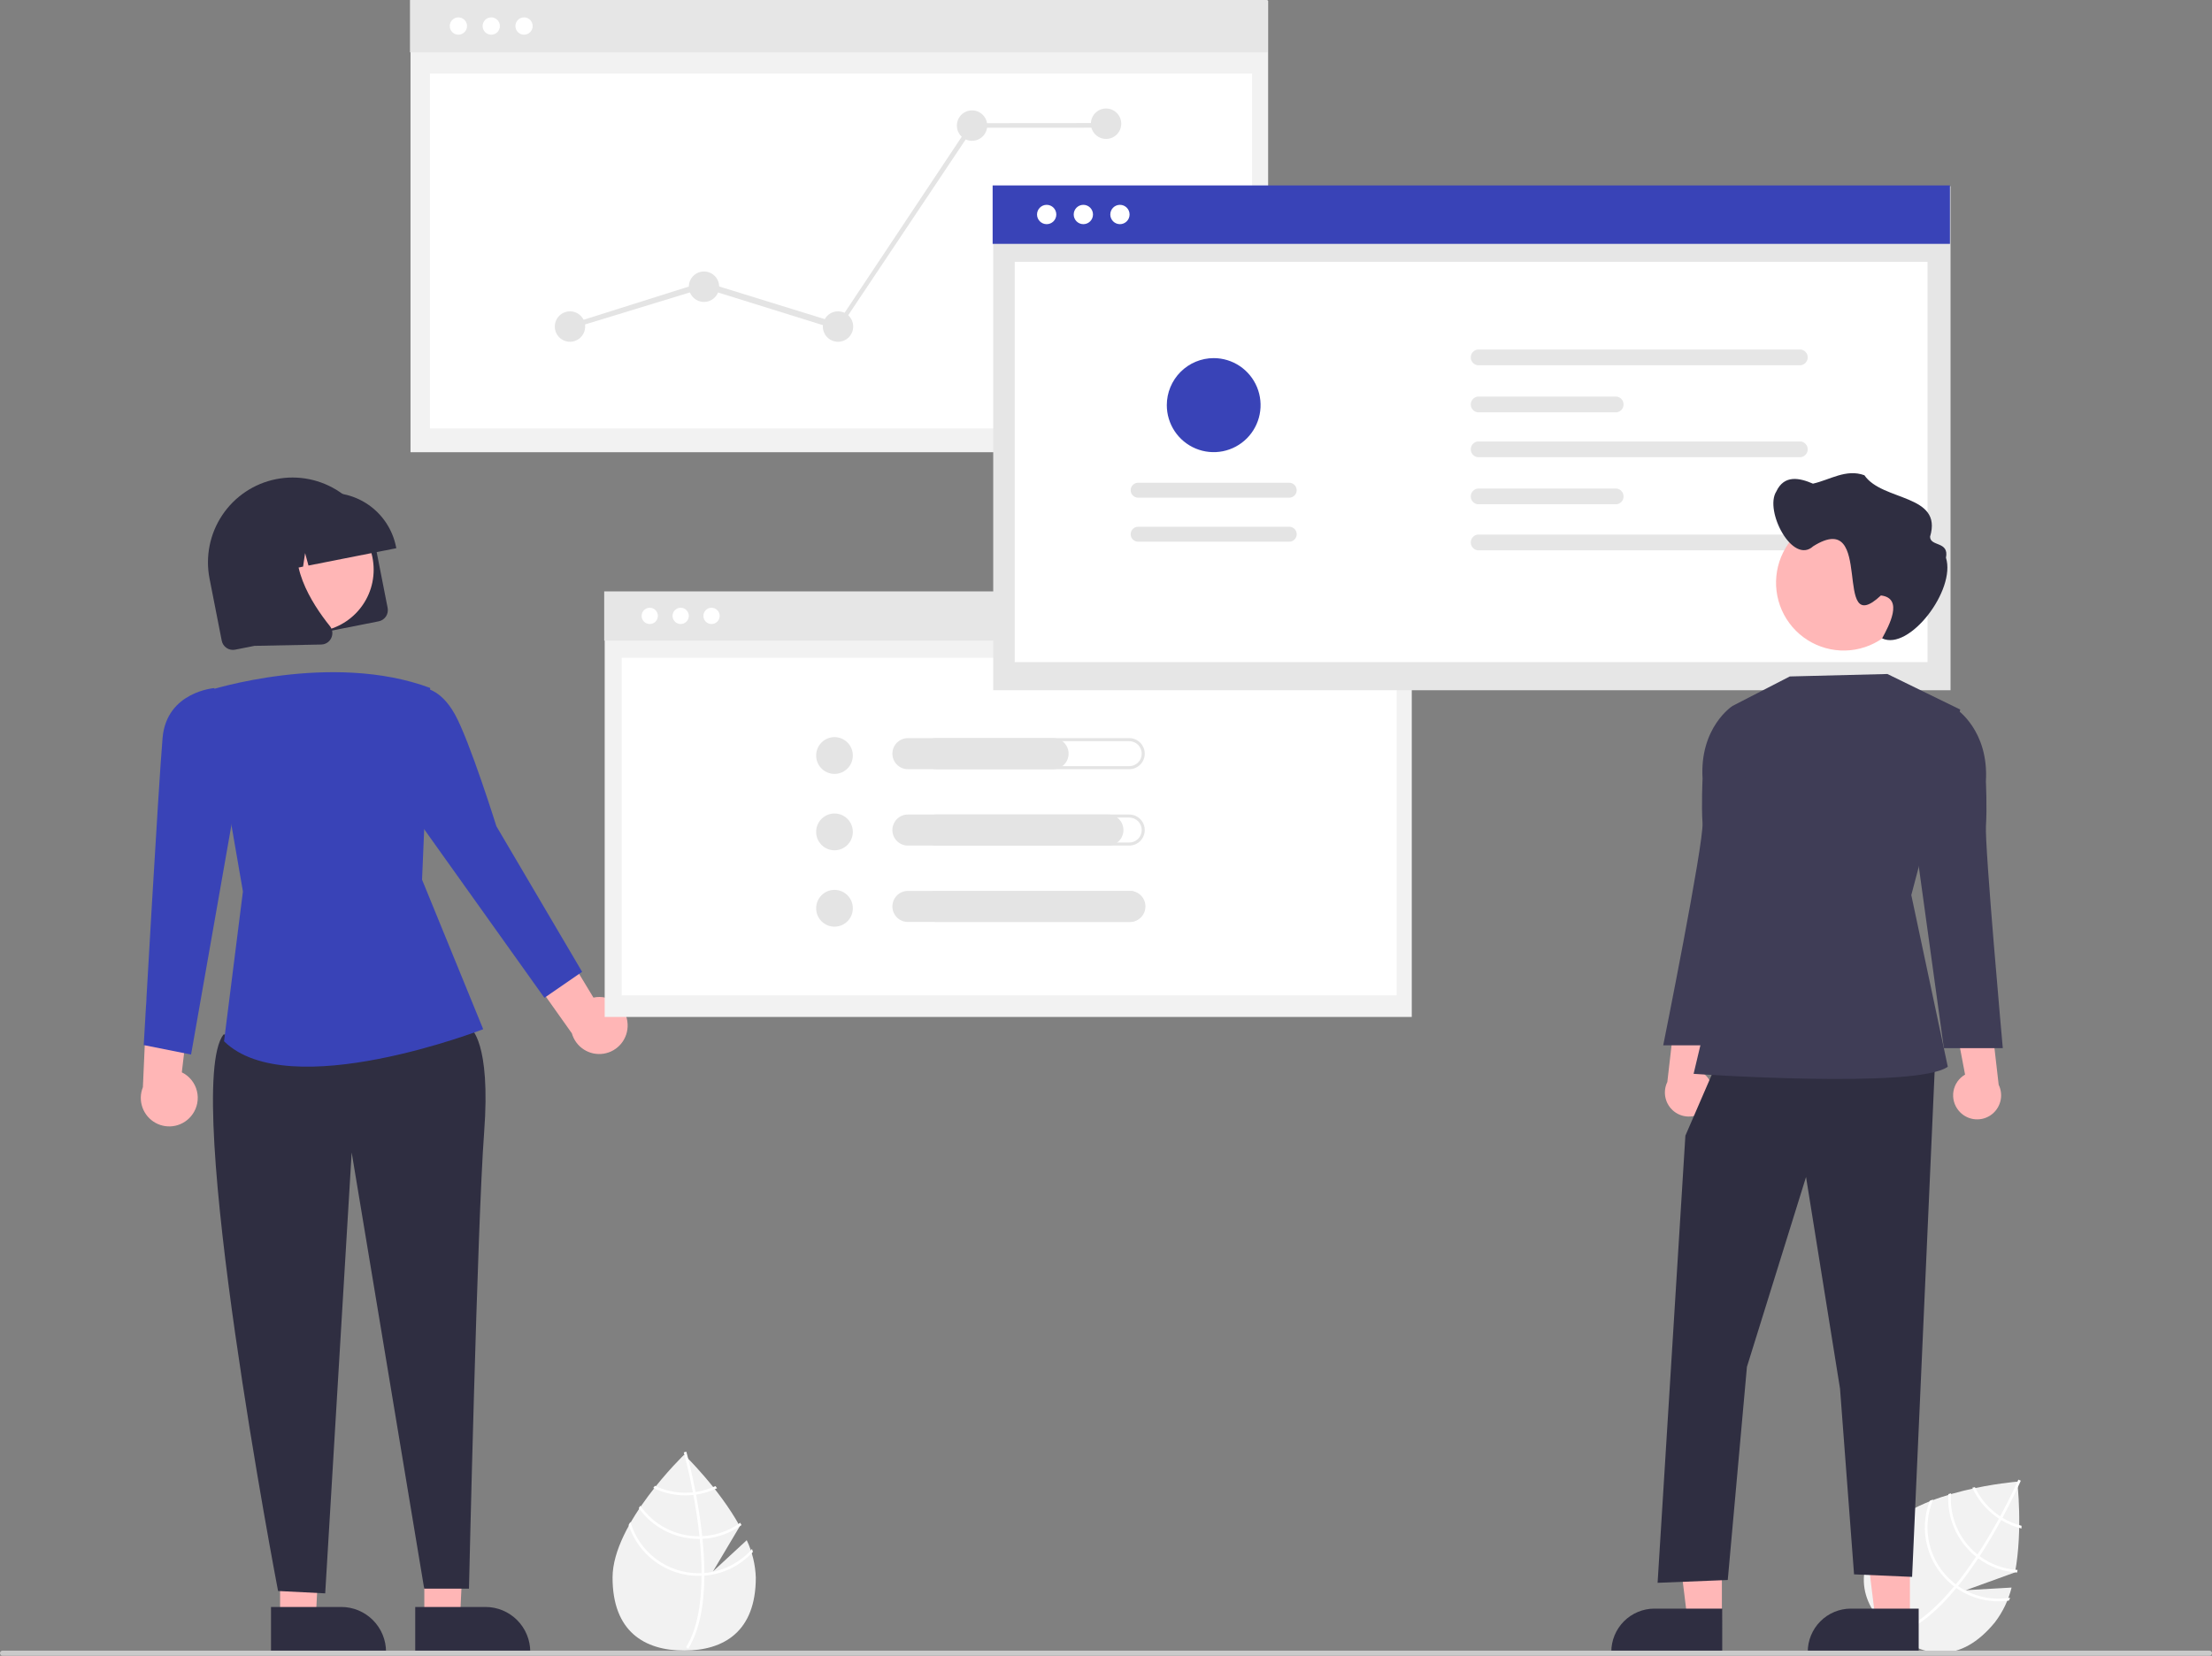 <svg width="585" height="438" viewBox="0 0 585 438" fill="none" xmlns="http://www.w3.org/2000/svg">
<rect x="0" y="0" width="585" height="438" fill="#808080" stroke="none"/>
<g clip-path="url(#clip0_105_106)">
<path d="M197.488 407.415L188.571 415.647L195.657 403.723C190.074 393.569 180.944 384.794 180.944 384.794C180.944 384.794 162 402.996 162 417.304C162 431.612 170.481 436.607 180.944 436.607C191.406 436.607 199.887 431.612 199.887 417.304C199.769 413.878 198.953 410.512 197.488 407.415Z" fill="#F2F2F2"/>
<path d="M186.278 416.093V416.798C186.236 424.996 184.858 431.392 182.153 435.896C182.115 435.963 182.073 436.025 182.034 436.092L181.732 435.907L181.443 435.725C184.444 430.862 185.505 423.987 185.544 416.837C185.547 416.606 185.551 416.372 185.547 416.139C185.537 413.111 185.352 410.05 185.056 407.075C185.035 406.844 185.011 406.61 184.987 406.377C184.576 402.452 183.984 398.703 183.378 395.445C183.336 395.215 183.291 394.984 183.246 394.757C182.198 389.248 181.129 385.257 180.886 384.374C180.858 384.266 180.84 384.206 180.837 384.192L181.168 384.098L181.171 384.095L181.505 384C181.509 384.014 181.568 384.213 181.665 384.583C182.038 385.966 183.006 389.719 183.956 394.67C183.998 394.893 184.043 395.124 184.085 395.354C184.579 397.997 185.063 400.951 185.446 404.051C185.544 404.83 185.631 405.598 185.707 406.356C185.735 406.59 185.759 406.824 185.78 407.054C186.101 410.27 186.267 413.283 186.278 416.093Z" fill="white"/>
<path d="M183.956 394.67C183.723 394.701 183.486 394.733 183.246 394.757C182.594 394.825 181.938 394.858 181.282 394.859C178.488 394.862 175.728 394.237 173.206 393.029C173.06 393.214 172.913 393.399 172.764 393.588C175.417 394.886 178.33 395.56 181.282 395.557C181.982 395.557 182.682 395.519 183.378 395.445C183.615 395.421 183.852 395.389 184.085 395.354C186.01 395.077 187.882 394.509 189.638 393.668C189.488 393.476 189.342 393.287 189.199 393.102C187.538 393.881 185.771 394.409 183.956 394.67Z" fill="white"/>
<path d="M185.707 406.356C185.467 406.37 185.227 406.377 184.987 406.377C184.914 406.38 184.837 406.38 184.764 406.38C181.736 406.38 178.752 405.646 176.068 404.24C173.384 402.833 171.079 400.797 169.349 398.304C169.21 398.51 169.07 398.716 168.935 398.926C170.738 401.448 173.114 403.503 175.867 404.921C178.62 406.339 181.67 407.078 184.764 407.078C184.862 407.078 184.959 407.078 185.056 407.075C185.3 407.071 185.54 407.064 185.781 407.054C189.498 406.863 193.081 405.602 196.103 403.423C195.991 403.217 195.88 403.011 195.765 402.805C192.828 404.945 189.333 406.179 185.707 406.356Z" fill="white"/>
<path d="M186.278 416.093C186.034 416.114 185.791 416.128 185.547 416.138C185.286 416.149 185.025 416.156 184.764 416.156C180.694 416.151 176.736 414.825 173.482 412.375C170.227 409.926 167.851 406.485 166.71 402.567C166.553 402.85 166.396 403.129 166.247 403.412C167.533 407.32 170.014 410.723 173.338 413.136C176.662 415.549 180.66 416.85 184.764 416.854C185.025 416.854 185.286 416.851 185.543 416.837C185.791 416.83 186.034 416.816 186.278 416.798C191.2 416.412 195.792 414.164 199.124 410.51C199.051 410.252 198.967 409.997 198.884 409.739C195.666 413.42 191.144 415.699 186.278 416.093Z" fill="white"/>
<path d="M531.997 419.944L519.897 420.644L532.914 415.925C535.013 404.522 533.496 391.93 533.496 391.93C533.496 391.93 507.34 393.968 498.298 405.034C489.255 416.101 492.658 425.357 500.75 432.007C508.843 438.657 518.56 440.185 527.602 429.118C529.676 426.393 531.172 423.271 531.997 419.944Z" fill="#F2F2F2"/>
<path d="M517.841 419.531L517.395 420.076C512.182 426.391 507.073 430.462 502.135 432.226C502.063 432.253 501.991 432.275 501.919 432.302L501.802 431.966L501.693 431.642C507.088 429.788 512.254 425.145 516.803 419.639C516.951 419.463 517.102 419.284 517.247 419.101C519.152 416.753 520.944 414.268 522.595 411.779C522.725 411.587 522.854 411.391 522.983 411.194C525.145 407.898 527.057 404.621 528.647 401.717C528.761 401.512 528.871 401.305 528.98 401.101C531.651 396.173 533.347 392.407 533.716 391.569C533.763 391.467 533.787 391.41 533.793 391.397L534.109 391.535L534.114 391.534L534.432 391.674C534.426 391.687 534.346 391.878 534.187 392.227C533.601 393.533 531.978 397.051 529.584 401.484C529.475 401.684 529.365 401.891 529.251 402.096C527.963 404.454 526.471 407.046 524.808 409.688C524.391 410.352 523.973 411.002 523.553 411.636C523.427 411.835 523.298 412.031 523.169 412.223C521.384 414.914 519.608 417.35 517.841 419.531Z" fill="white"/>
<path d="M529.584 401.484C529.384 401.36 529.181 401.234 528.98 401.1C528.433 400.738 527.905 400.347 527.397 399.931C525.233 398.157 523.493 395.919 522.306 393.382C522.076 393.432 521.846 393.482 521.611 393.533C522.843 396.224 524.671 398.597 526.956 400.471C527.497 400.916 528.062 401.331 528.648 401.717C528.846 401.848 529.049 401.974 529.251 402.096C530.916 403.105 532.723 403.856 534.612 404.321C534.618 404.077 534.624 403.838 534.63 403.605C532.853 403.151 531.153 402.436 529.584 401.484Z" fill="white"/>
<path d="M523.554 411.636C523.359 411.494 523.169 411.347 522.983 411.194C522.924 411.15 522.865 411.102 522.809 411.055C520.466 409.13 518.623 406.666 517.435 403.872C516.248 401.078 515.752 398.038 515.989 395.01C515.751 395.081 515.513 395.152 515.276 395.227C515.076 398.324 515.616 401.425 516.849 404.271C518.082 407.117 519.974 409.628 522.367 411.595C522.443 411.657 522.518 411.719 522.596 411.778C522.786 411.931 522.977 412.078 523.169 412.223C526.165 414.438 529.733 415.74 533.448 415.975C533.492 415.745 533.536 415.515 533.577 415.283C529.953 415.071 526.47 413.804 523.554 411.636Z" fill="white"/>
<path d="M517.841 419.531C517.639 419.392 517.442 419.248 517.247 419.101C517.038 418.943 516.832 418.783 516.63 418.617C513.486 416.027 511.262 412.484 510.293 408.521C509.324 404.557 509.661 400.386 511.254 396.63C510.954 396.749 510.656 396.866 510.361 396.989C508.886 400.83 508.656 405.039 509.702 409.018C510.748 412.997 513.018 416.545 516.189 419.157C516.391 419.323 516.595 419.486 516.803 419.639C516.999 419.791 517.196 419.935 517.395 420.076C521.447 422.906 526.419 424.087 531.306 423.378C531.412 423.132 531.509 422.882 531.607 422.629C526.792 423.431 521.854 422.319 517.841 419.531Z" fill="white"/>
<path d="M112.22 428.167L121.655 428.167L123.406 391.472L112.218 391.669L112.22 428.167Z" fill="#FFB6B6"/>
<path d="M109.813 425.078L128.394 425.077H128.395C131.535 425.077 134.547 426.329 136.768 428.556C138.988 430.783 140.236 433.803 140.236 436.953V437.339L109.814 437.34L109.813 425.078Z" fill="#2F2E41"/>
<path d="M74.078 428.167L83.513 428.167L85.383 391.472L74.076 391.669L74.078 428.167Z" fill="#FFB6B6"/>
<path d="M71.671 425.078L90.252 425.077H90.253C93.393 425.077 96.405 426.329 98.626 428.556C100.846 430.783 102.094 433.803 102.094 436.953V437.339L71.671 437.34L71.671 425.078Z" fill="#2F2E41"/>
<path d="M165.987 270.965C165.949 269.869 165.673 268.794 165.176 267.817C164.68 266.84 163.976 265.984 163.114 265.309C162.252 264.634 161.253 264.157 160.187 263.911C159.122 263.665 158.015 263.657 156.946 263.886L143.17 241.087L137.249 253.603L151.238 273.335C151.742 275.111 152.877 276.64 154.43 277.632C155.982 278.625 157.844 279.012 159.662 278.72C161.48 278.427 163.128 277.477 164.294 276.047C165.459 274.618 166.062 272.81 165.987 270.965Z" fill="#FFB6B6"/>
<path d="M50.87 294.813C51.513 293.926 51.954 292.908 52.163 291.831C52.371 290.755 52.341 289.645 52.075 288.582C51.81 287.518 51.315 286.525 50.626 285.674C49.936 284.822 49.069 284.133 48.085 283.654L51.212 257.18L38.866 263.394L37.79 287.581C37.097 289.292 37.054 291.198 37.669 292.939C38.285 294.679 39.515 296.133 41.127 297.024C42.74 297.915 44.622 298.183 46.418 297.775C48.214 297.368 49.798 296.314 50.87 294.813Z" fill="#FFB6B6"/>
<path d="M117.752 267.995L124.433 271.965C124.433 271.965 129.862 275.43 128.037 299.538C126.211 323.645 124.029 420.229 124.029 420.229H112.186L93.005 304.854L86.006 421.479L73.539 420.854C73.539 420.854 48.069 288.076 59.09 273.666L117.752 267.995Z" fill="#2F2E41"/>
<path d="M55.058 182.682C55.058 182.682 87.55 172.206 113.765 181.973L111.619 232.687L127.79 272.246C127.79 272.246 76.381 292.245 59.249 275.438L64.246 235.813L55.058 182.682Z" fill="#3943B7"/>
<path d="M105.03 187.929L111.839 181.973C111.839 181.973 116.381 181.919 120.29 188.927C124.198 195.935 131.279 218.555 131.279 218.555L153.95 257.067L143.976 263.944L108.021 213.514L105.03 187.929Z" fill="#3943B7"/>
<path d="M56.263 185.183L56.727 182.005C56.727 182.005 44.067 182.945 42.996 195.179C41.925 207.413 38.01 276.447 38.01 276.447L50.532 278.947L62.99 208.094L56.263 185.183Z" fill="#3943B7"/>
<path d="M100.153 164.353L62.17 171.854C61.389 172.007 60.578 171.844 59.917 171.399C59.256 170.954 58.798 170.264 58.643 169.481L55.419 153.061C54.277 147.228 55.491 141.178 58.795 136.242C62.1 131.306 67.223 127.887 73.04 126.739C78.856 125.59 84.889 126.805 89.813 130.116C94.736 133.427 98.147 138.564 99.295 144.397L102.519 160.816C102.672 161.599 102.509 162.412 102.065 163.075C101.622 163.738 100.934 164.198 100.153 164.353Z" fill="#2F2E41"/>
<path d="M82.427 167.141C91.481 167.141 98.82 159.78 98.82 150.7C98.82 141.62 91.481 134.26 82.427 134.26C73.374 134.26 66.034 141.62 66.034 150.7C66.034 159.78 73.374 167.141 82.427 167.141Z" fill="#FFB6B6"/>
<path d="M104.808 145.014L81.583 149.6L80.688 146.303L80.154 149.882L76.577 150.589L74.804 144.054L73.745 151.148L66.826 152.515L66.761 152.186C65.86 147.571 66.822 142.786 69.434 138.88C72.047 134.975 76.098 132.269 80.698 131.355L83.972 130.708C88.574 129.805 93.346 130.769 97.24 133.389C101.134 136.009 103.832 140.072 104.743 144.685L104.808 145.014Z" fill="#2F2E41"/>
<path d="M85.476 170.436C85.301 170.47 85.123 170.489 84.945 170.492L67.348 170.842L61.813 142.653L80.534 138.956L80.177 139.59C75.209 148.406 82.469 159.677 87.238 165.61C87.589 166.045 87.811 166.569 87.877 167.124C87.944 167.679 87.853 168.242 87.615 168.747C87.417 169.178 87.12 169.556 86.748 169.85C86.376 170.143 85.94 170.344 85.476 170.436Z" fill="#2F2E41"/>
<path d="M335.379 0.185H108.568V119.622H335.379V0.185Z" fill="#F2F2F2"/>
<path d="M335.24 0H108.43V13.846H335.24V0Z" fill="#E6E6E6"/>
<path d="M331.134 19.46H113.698V113.326H331.134V19.46Z" fill="white"/>
<path d="M129.923 9.178C131.184 9.178 132.207 8.153 132.207 6.888C132.207 5.623 131.184 4.597 129.923 4.597C128.662 4.597 127.639 5.623 127.639 6.888C127.639 8.153 128.662 9.178 129.923 9.178Z" fill="white"/>
<path d="M138.591 9.178C139.853 9.178 140.875 8.153 140.875 6.888C140.875 5.623 139.853 4.597 138.591 4.597C137.33 4.597 136.308 5.623 136.308 6.888C136.308 8.153 137.33 9.178 138.591 9.178Z" fill="white"/>
<path d="M121.231 9.178C122.492 9.178 123.515 8.153 123.515 6.888C123.515 5.623 122.492 4.597 121.231 4.597C119.97 4.597 118.947 5.623 118.947 6.888C118.947 8.153 119.97 9.178 121.231 9.178Z" fill="white"/>
<path d="M150.741 90.405C152.957 90.405 154.754 88.603 154.754 86.381C154.754 84.158 152.957 82.357 150.741 82.357C148.525 82.357 146.729 84.158 146.729 86.381C146.729 88.603 148.525 90.405 150.741 90.405Z" fill="#E4E4E4"/>
<path d="M186.185 79.866C188.401 79.866 190.198 78.064 190.198 75.842C190.198 73.619 188.401 71.818 186.185 71.818C183.969 71.818 182.173 73.619 182.173 75.842C182.173 78.064 183.969 79.866 186.185 79.866Z" fill="#E4E4E4"/>
<path d="M221.629 90.405C223.845 90.405 225.642 88.603 225.642 86.381C225.642 84.158 223.845 82.357 221.629 82.357C219.413 82.357 217.617 84.158 217.617 86.381C217.617 88.603 219.413 90.405 221.629 90.405Z" fill="#E4E4E4"/>
<path d="M257.074 37.245C259.29 37.245 261.086 35.443 261.086 33.221C261.086 30.998 259.29 29.197 257.074 29.197C254.858 29.197 253.061 30.998 253.061 33.221C253.061 35.443 254.858 37.245 257.074 37.245Z" fill="#E4E4E4"/>
<path d="M292.517 36.749C294.733 36.749 296.53 34.948 296.53 32.725C296.53 30.503 294.733 28.701 292.517 28.701C290.301 28.701 288.505 30.503 288.505 32.725C288.505 34.948 290.301 36.749 292.517 36.749Z" fill="#E4E4E4"/>
<path d="M221.714 87.283L186.185 76.212L151.143 86.918L150.34 85.844L186.185 74.536L221.545 85.48L256.682 32.656L256.824 32.598L292.268 32.536L292.767 33.781L257.464 33.786L221.714 87.283Z" fill="#E4E4E4"/>
<path d="M373.366 156.608H159.923V269.006H373.366V156.608Z" fill="#F2F2F2"/>
<path d="M373.235 156.434H159.793V169.464H373.235V156.434Z" fill="#E6E6E6"/>
<path d="M369.37 173.995H164.424V263.282H369.37V173.995Z" fill="white"/>
<path d="M180.019 165.072C181.206 165.072 182.168 164.107 182.168 162.916C182.168 161.726 181.206 160.761 180.019 160.761C178.832 160.761 177.87 161.726 177.87 162.916C177.87 164.107 178.832 165.072 180.019 165.072Z" fill="white"/>
<path d="M188.177 165.072C189.363 165.072 190.326 164.107 190.326 162.916C190.326 161.726 189.363 160.761 188.177 160.761C186.99 160.761 186.027 161.726 186.027 162.916C186.027 164.107 186.99 165.072 188.177 165.072Z" fill="white"/>
<path d="M171.84 165.072C173.027 165.072 173.989 164.107 173.989 162.916C173.989 161.726 173.027 160.761 171.84 160.761C170.653 160.761 169.69 161.726 169.69 162.916C169.69 164.107 170.653 165.072 171.84 165.072Z" fill="white"/>
<path d="M515.852 49.258H262.673V182.58H515.852V49.258Z" fill="#E6E6E6"/>
<path d="M515.698 49.051H262.519V64.507H515.698V49.051Z" fill="#3943B7"/>
<path d="M509.762 69.255H268.357V175.14H509.762V69.255Z" fill="white"/>
<path d="M286.51 59.297C287.918 59.297 289.06 58.152 289.06 56.74C289.06 55.328 287.918 54.183 286.51 54.183C285.102 54.183 283.961 55.328 283.961 56.74C283.961 58.152 285.102 59.297 286.51 59.297Z" fill="white"/>
<path d="M296.186 59.297C297.594 59.297 298.736 58.152 298.736 56.74C298.736 55.328 297.594 54.183 296.186 54.183C294.779 54.183 293.637 55.328 293.637 56.74C293.637 58.152 294.779 59.297 296.186 59.297Z" fill="white"/>
<path d="M276.808 59.297C278.216 59.297 279.357 58.152 279.357 56.74C279.357 55.328 278.216 54.183 276.808 54.183C275.4 54.183 274.259 55.328 274.259 56.74C274.259 58.152 275.4 59.297 276.808 59.297Z" fill="white"/>
<path d="M390.783 92.456C390.281 92.523 389.821 92.77 389.487 93.152C389.154 93.534 388.97 94.024 388.97 94.532C388.97 95.039 389.154 95.53 389.487 95.912C389.821 96.293 390.281 96.541 390.783 96.608H476.267C476.769 96.541 477.229 96.293 477.563 95.912C477.896 95.53 478.08 95.039 478.08 94.532C478.08 94.024 477.896 93.534 477.563 93.152C477.229 92.77 476.769 92.523 476.267 92.456H390.783Z" fill="#E6E6E6"/>
<path d="M390.783 141.412C390.281 141.479 389.821 141.726 389.487 142.108C389.154 142.49 388.97 142.98 388.97 143.488C388.97 143.996 389.154 144.486 389.487 144.868C389.821 145.25 390.281 145.497 390.783 145.564H476.267C476.769 145.497 477.229 145.25 477.563 144.868C477.896 144.486 478.08 143.996 478.08 143.488C478.08 142.98 477.896 142.49 477.563 142.108C477.229 141.726 476.769 141.479 476.267 141.412H390.783Z" fill="#E6E6E6"/>
<path d="M390.783 104.91C390.281 104.977 389.821 105.224 389.487 105.606C389.154 105.988 388.97 106.478 388.97 106.986C388.97 107.494 389.154 107.984 389.487 108.366C389.821 108.748 390.281 108.995 390.783 109.062H427.567C428.069 108.995 428.529 108.748 428.863 108.366C429.196 107.984 429.38 107.494 429.38 106.986C429.38 106.478 429.196 105.988 428.863 105.606C428.529 105.224 428.069 104.977 427.567 104.91H390.783Z" fill="#E6E6E6"/>
<path d="M390.783 116.781C390.281 116.848 389.821 117.096 389.487 117.477C389.154 117.859 388.97 118.35 388.97 118.857C388.97 119.365 389.154 119.855 389.487 120.237C389.821 120.619 390.281 120.866 390.783 120.933H476.267C476.769 120.866 477.229 120.619 477.563 120.237C477.896 119.855 478.08 119.365 478.08 118.857C478.08 118.35 477.896 117.859 477.563 117.477C477.229 117.096 476.769 116.848 476.267 116.781H390.783Z" fill="#E6E6E6"/>
<path d="M390.783 129.236C390.281 129.303 389.821 129.55 389.487 129.932C389.154 130.314 388.97 130.804 388.97 131.312C388.97 131.819 389.154 132.31 389.487 132.691C389.821 133.073 390.281 133.32 390.783 133.387H427.567C428.069 133.32 428.529 133.073 428.863 132.691C429.196 132.31 429.38 131.819 429.38 131.312C429.38 130.804 429.196 130.314 428.863 129.932C428.529 129.55 428.069 129.303 427.567 129.236H390.783Z" fill="#E6E6E6"/>
<path d="M340.963 143.29C341.222 143.29 341.478 143.24 341.718 143.141C341.957 143.042 342.175 142.896 342.358 142.713C342.542 142.529 342.687 142.312 342.787 142.072C342.886 141.832 342.937 141.575 342.937 141.315C342.937 141.055 342.887 140.798 342.787 140.558C342.688 140.318 342.543 140.1 342.36 139.916C342.177 139.733 341.959 139.587 341.72 139.488C341.48 139.389 341.224 139.338 340.965 139.338H300.999C300.74 139.338 300.484 139.388 300.244 139.487C300.005 139.586 299.787 139.731 299.604 139.915C299.42 140.098 299.275 140.316 299.176 140.556C299.076 140.796 299.025 141.053 299.025 141.313C299.025 141.573 299.076 141.83 299.175 142.07C299.274 142.31 299.419 142.528 299.602 142.712C299.786 142.895 300.003 143.041 300.243 143.14C300.482 143.239 300.739 143.29 300.998 143.29H340.963Z" fill="#E4E4E4"/>
<path d="M340.963 131.649C341.485 131.648 341.985 131.439 342.353 131.069C342.722 130.699 342.929 130.197 342.929 129.673C342.929 129.15 342.722 128.648 342.353 128.277C341.985 127.907 341.485 127.698 340.963 127.698H300.999C300.74 127.697 300.484 127.748 300.244 127.847C300.005 127.945 299.787 128.091 299.604 128.274C299.42 128.458 299.275 128.676 299.176 128.915C299.076 129.155 299.025 129.413 299.025 129.672C299.025 129.932 299.076 130.189 299.175 130.429C299.274 130.669 299.419 130.887 299.602 131.071C299.786 131.254 300.003 131.4 300.243 131.499C300.482 131.598 300.739 131.649 300.998 131.649H340.963Z" fill="#E4E4E4"/>
<path d="M320.981 94.73C323.434 94.73 325.831 95.46 327.87 96.826C329.91 98.193 331.499 100.135 332.438 102.407C333.376 104.68 333.622 107.18 333.143 109.593C332.665 112.005 331.484 114.221 329.749 115.96C328.015 117.7 325.806 118.884 323.4 119.364C320.995 119.844 318.501 119.598 316.236 118.656C313.97 117.715 312.033 116.121 310.67 114.076C309.308 112.031 308.581 109.626 308.581 107.167C308.584 103.869 309.892 100.708 312.217 98.377C314.541 96.045 317.693 94.734 320.981 94.73Z" fill="#3943B7"/>
<path d="M220.696 204.714C223.376 204.714 225.548 202.535 225.548 199.848C225.548 197.16 223.376 194.982 220.696 194.982C218.017 194.982 215.845 197.16 215.845 199.848C215.845 202.535 218.017 204.714 220.696 204.714Z" fill="#E4E4E4"/>
<path d="M298.651 196.061C299.084 196.061 299.512 196.146 299.912 196.311C300.311 196.477 300.675 196.72 300.981 197.026C301.287 197.333 301.53 197.697 301.695 198.097C301.861 198.498 301.946 198.928 301.946 199.361C301.946 199.795 301.861 200.225 301.695 200.625C301.53 201.026 301.287 201.39 300.981 201.696C300.675 202.003 300.311 202.246 299.912 202.411C299.512 202.577 299.084 202.662 298.651 202.661H247.624C247.191 202.662 246.763 202.577 246.363 202.411C245.963 202.246 245.6 202.003 245.294 201.696C244.988 201.39 244.745 201.026 244.579 200.625C244.414 200.225 244.328 199.795 244.328 199.361C244.328 198.928 244.414 198.498 244.579 198.097C244.745 197.697 244.988 197.333 245.294 197.026C245.6 196.72 245.963 196.477 246.363 196.311C246.763 196.146 247.191 196.061 247.624 196.061H298.651ZM298.651 195.253H247.624C246.537 195.253 245.495 195.686 244.727 196.456C243.959 197.227 243.527 198.272 243.527 199.361C243.527 200.451 243.959 201.496 244.727 202.266C245.495 203.037 246.537 203.469 247.624 203.469H298.651C299.737 203.469 300.779 203.037 301.547 202.266C302.316 201.496 302.747 200.451 302.747 199.361C302.747 198.272 302.316 197.227 301.547 196.456C300.779 195.686 299.737 195.253 298.651 195.253Z" fill="#E4E4E4"/>
<path d="M278.517 203.469H240.104C239.017 203.469 237.975 203.037 237.207 202.266C236.439 201.496 236.007 200.451 236.007 199.361C236.007 198.272 236.439 197.227 237.207 196.456C237.975 195.686 239.017 195.253 240.104 195.253H278.517C279.603 195.253 280.645 195.686 281.413 196.456C282.181 197.227 282.613 198.272 282.613 199.361C282.613 200.451 282.181 201.496 281.413 202.266C280.645 203.037 279.603 203.469 278.517 203.469Z" fill="#E4E4E4"/>
<path d="M220.696 224.919C223.376 224.919 225.548 222.74 225.548 220.053C225.548 217.365 223.376 215.187 220.696 215.187C218.017 215.187 215.845 217.365 215.845 220.053C215.845 222.74 218.017 224.919 220.696 224.919Z" fill="#E4E4E4"/>
<path d="M298.651 216.266C299.084 216.266 299.512 216.351 299.912 216.516C300.311 216.682 300.675 216.925 300.981 217.231C301.287 217.538 301.53 217.902 301.695 218.302C301.861 218.703 301.946 219.133 301.946 219.566C301.946 220 301.861 220.43 301.695 220.83C301.53 221.231 301.287 221.595 300.981 221.901C300.675 222.208 300.311 222.451 299.912 222.616C299.512 222.782 299.084 222.867 298.651 222.866H247.624C247.191 222.867 246.763 222.782 246.363 222.616C245.963 222.451 245.6 222.208 245.294 221.901C244.988 221.595 244.745 221.231 244.579 220.83C244.414 220.43 244.328 220 244.328 219.566C244.328 219.133 244.414 218.703 244.579 218.302C244.745 217.902 244.988 217.538 245.294 217.231C245.6 216.925 245.963 216.682 246.363 216.516C246.763 216.351 247.191 216.266 247.624 216.266H298.651ZM298.651 215.458H247.624C246.537 215.458 245.495 215.891 244.727 216.662C243.959 217.432 243.527 218.477 243.527 219.566C243.527 220.656 243.959 221.701 244.727 222.471C245.495 223.242 246.537 223.674 247.624 223.674H298.651C299.737 223.674 300.779 223.242 301.547 222.471C302.316 221.701 302.747 220.656 302.747 219.566C302.747 218.477 302.316 217.432 301.547 216.662C300.779 215.891 299.737 215.458 298.651 215.458Z" fill="#E4E4E4"/>
<path d="M293.022 223.674H240.104C239.017 223.674 237.975 223.242 237.207 222.471C236.439 221.701 236.007 220.656 236.007 219.566C236.007 218.477 236.439 217.432 237.207 216.662C237.975 215.891 239.017 215.458 240.104 215.458H293.022C294.108 215.46 295.148 215.893 295.915 216.663C296.682 217.434 297.113 218.478 297.113 219.566C297.113 220.655 296.682 221.699 295.915 222.469C295.148 223.24 294.108 223.673 293.022 223.674Z" fill="#E4E4E4"/>
<path d="M220.696 245.124C223.376 245.124 225.548 242.945 225.548 240.258C225.548 237.571 223.376 235.392 220.696 235.392C218.017 235.392 215.845 237.571 215.845 240.258C215.845 242.945 218.017 245.124 220.696 245.124Z" fill="#E4E4E4"/>
<path d="M298.651 236.472C299.524 236.472 300.361 236.819 300.978 237.438C301.595 238.057 301.941 238.896 301.941 239.771C301.941 240.647 301.595 241.486 300.978 242.105C300.361 242.724 299.524 243.071 298.651 243.071H247.624C246.751 243.071 245.914 242.724 245.297 242.105C244.68 241.486 244.333 240.647 244.333 239.771C244.333 238.896 244.68 238.057 245.297 237.438C245.914 236.819 246.751 236.472 247.624 236.472H298.651ZM298.651 235.663H247.624C246.537 235.663 245.495 236.096 244.727 236.867C243.959 237.637 243.527 238.682 243.527 239.771C243.527 240.861 243.959 241.906 244.727 242.676C245.495 243.447 246.537 243.88 247.624 243.88H298.651C299.737 243.88 300.779 243.447 301.547 242.676C302.316 241.906 302.747 240.861 302.747 239.771C302.747 238.682 302.316 237.637 301.547 236.867C300.779 236.096 299.737 235.663 298.651 235.663Z" fill="#E4E4E4"/>
<path d="M298.833 243.879H240.104C239.017 243.879 237.975 243.447 237.207 242.676C236.439 241.906 236.007 240.861 236.007 239.771C236.007 238.682 236.439 237.637 237.207 236.867C237.975 236.096 239.017 235.663 240.104 235.663H298.833C299.919 235.663 300.961 236.096 301.729 236.867C302.498 237.637 302.929 238.682 302.929 239.771C302.929 240.861 302.498 241.906 301.729 242.676C300.961 243.447 299.919 243.879 298.833 243.879Z" fill="#E4E4E4"/>
<path d="M451.526 293.055C452.119 292.347 452.55 291.518 452.788 290.625C453.027 289.732 453.067 288.798 452.907 287.887C452.746 286.977 452.389 286.113 451.859 285.357C451.33 284.6 450.642 283.969 449.843 283.508L454.033 261.436L443.287 265.927L440.955 286.199C440.272 287.596 440.123 289.196 440.538 290.696C440.952 292.196 441.901 293.491 443.204 294.336C444.507 295.181 446.074 295.517 447.608 295.281C449.141 295.045 450.535 294.253 451.526 293.055Z" fill="#FFB7B7"/>
<path d="M505.108 428.494L496.008 428.493L491.68 393.294L505.11 393.295L505.108 428.494Z" fill="#FFB7B7"/>
<path d="M507.428 437.34L478.088 437.339V436.966C478.089 433.929 479.292 431.016 481.433 428.868C483.575 426.721 486.48 425.514 489.508 425.514H489.509L507.429 425.514L507.428 437.34Z" fill="#2F2E41"/>
<path d="M455.38 428.494L446.281 428.493L441.952 393.294L455.382 393.295L455.38 428.494Z" fill="#FFB7B7"/>
<path d="M455.474 437.34L426.134 437.339V436.966C426.134 433.929 427.338 431.016 429.479 428.868C431.621 426.721 434.526 425.514 437.554 425.514H437.555L455.475 425.514L455.474 437.34Z" fill="#2F2E41"/>
<path d="M454.634 279.83L445.728 300.408L438.381 418.686L456.936 417.942L462.004 361.558L477.637 311.339L486.624 367.326L490.335 416.452L505.688 417.119L511.807 279.83H454.634Z" fill="#2F2E41"/>
<path d="M499.155 178.288L473.341 178.936L458.186 186.738L457.354 244.305L447.902 284.05C447.902 284.05 506.96 288.126 515.124 282.171L505.476 236.766L518.417 187.695L499.155 178.288Z" fill="#3F3D56"/>
<path d="M460.943 187.638L458.186 186.738C458.186 186.738 449.439 192.368 450.271 205.979C450.271 205.979 449.944 213.022 450.257 217.71C450.616 223.086 439.866 276.514 439.866 276.514H455.452L462.132 228.131L460.943 187.638Z" fill="#3F3D56"/>
<path d="M518.012 293.799C517.419 293.092 516.988 292.262 516.75 291.369C516.511 290.477 516.471 289.542 516.631 288.632C516.791 287.722 517.149 286.858 517.678 286.101C518.208 285.344 518.896 284.713 519.695 284.252L515.505 262.18L526.251 266.672L528.583 286.943C529.266 288.34 529.414 289.941 529 291.44C528.585 292.94 527.637 294.235 526.334 295.08C525.031 295.925 523.464 296.262 521.93 296.026C520.396 295.79 519.002 294.997 518.012 293.799Z" fill="#FFB7B7"/>
<path d="M514.532 188.383L517.29 187.483C517.29 187.483 526.037 193.112 525.204 206.724C525.204 206.724 525.532 213.767 525.219 218.454C524.86 223.831 529.672 277.258 529.672 277.258H514.086L507.406 228.875L514.532 188.383Z" fill="#3F3D56"/>
<path d="M505.492 154.136C505.492 157.686 504.442 161.156 502.476 164.107C500.51 167.058 497.715 169.358 494.445 170.717C491.175 172.075 487.577 172.43 484.106 171.738C480.635 171.045 477.446 169.336 474.944 166.826C472.441 164.317 470.737 161.119 470.046 157.638C469.356 154.156 469.71 150.548 471.065 147.269C472.419 143.989 474.713 141.186 477.655 139.215C480.598 137.243 484.058 136.19 487.597 136.19C489.941 136.184 492.264 136.641 494.431 137.536C496.599 138.43 498.57 139.743 500.232 141.402C501.894 143.06 503.213 145.03 504.116 147.2C505.018 149.369 505.486 151.696 505.492 154.047C505.492 154.077 505.492 154.107 505.492 154.136Z" fill="#FFB7B7"/>
<path d="M469.762 130.031C471.858 125.51 475.915 126.404 479.463 127.937C483.956 126.937 488.229 123.945 493.069 125.714C497.838 132.67 513.847 130.623 510.441 141.947C510.436 144.66 515.532 143.081 514.642 147.525C517.341 156.077 504.899 172.273 497.757 168.862C499.523 165.615 503.559 158.24 497.438 157.509C484.272 169.795 496.08 134.114 479.537 144.49C474.059 149.518 466.561 135.06 469.762 130.031Z" fill="#2F2E41"/>
<path d="M584.323 437.984H0.677C0.498 437.984 0.325 437.913 0.198 437.785C0.071 437.658 0 437.485 0 437.305C0 437.125 0.071 436.952 0.198 436.825C0.325 436.698 0.498 436.626 0.677 436.626H584.323C584.503 436.626 584.675 436.698 584.802 436.825C584.929 436.952 585 437.125 585 437.305C585 437.485 584.929 437.658 584.802 437.785C584.675 437.913 584.503 437.984 584.323 437.984Z" fill="#CACACA"/>
</g>
<defs>
<clipPath id="clip0_105_106">
<rect width="585" height="437.984" fill="white"/>
</clipPath>
</defs>
</svg>
